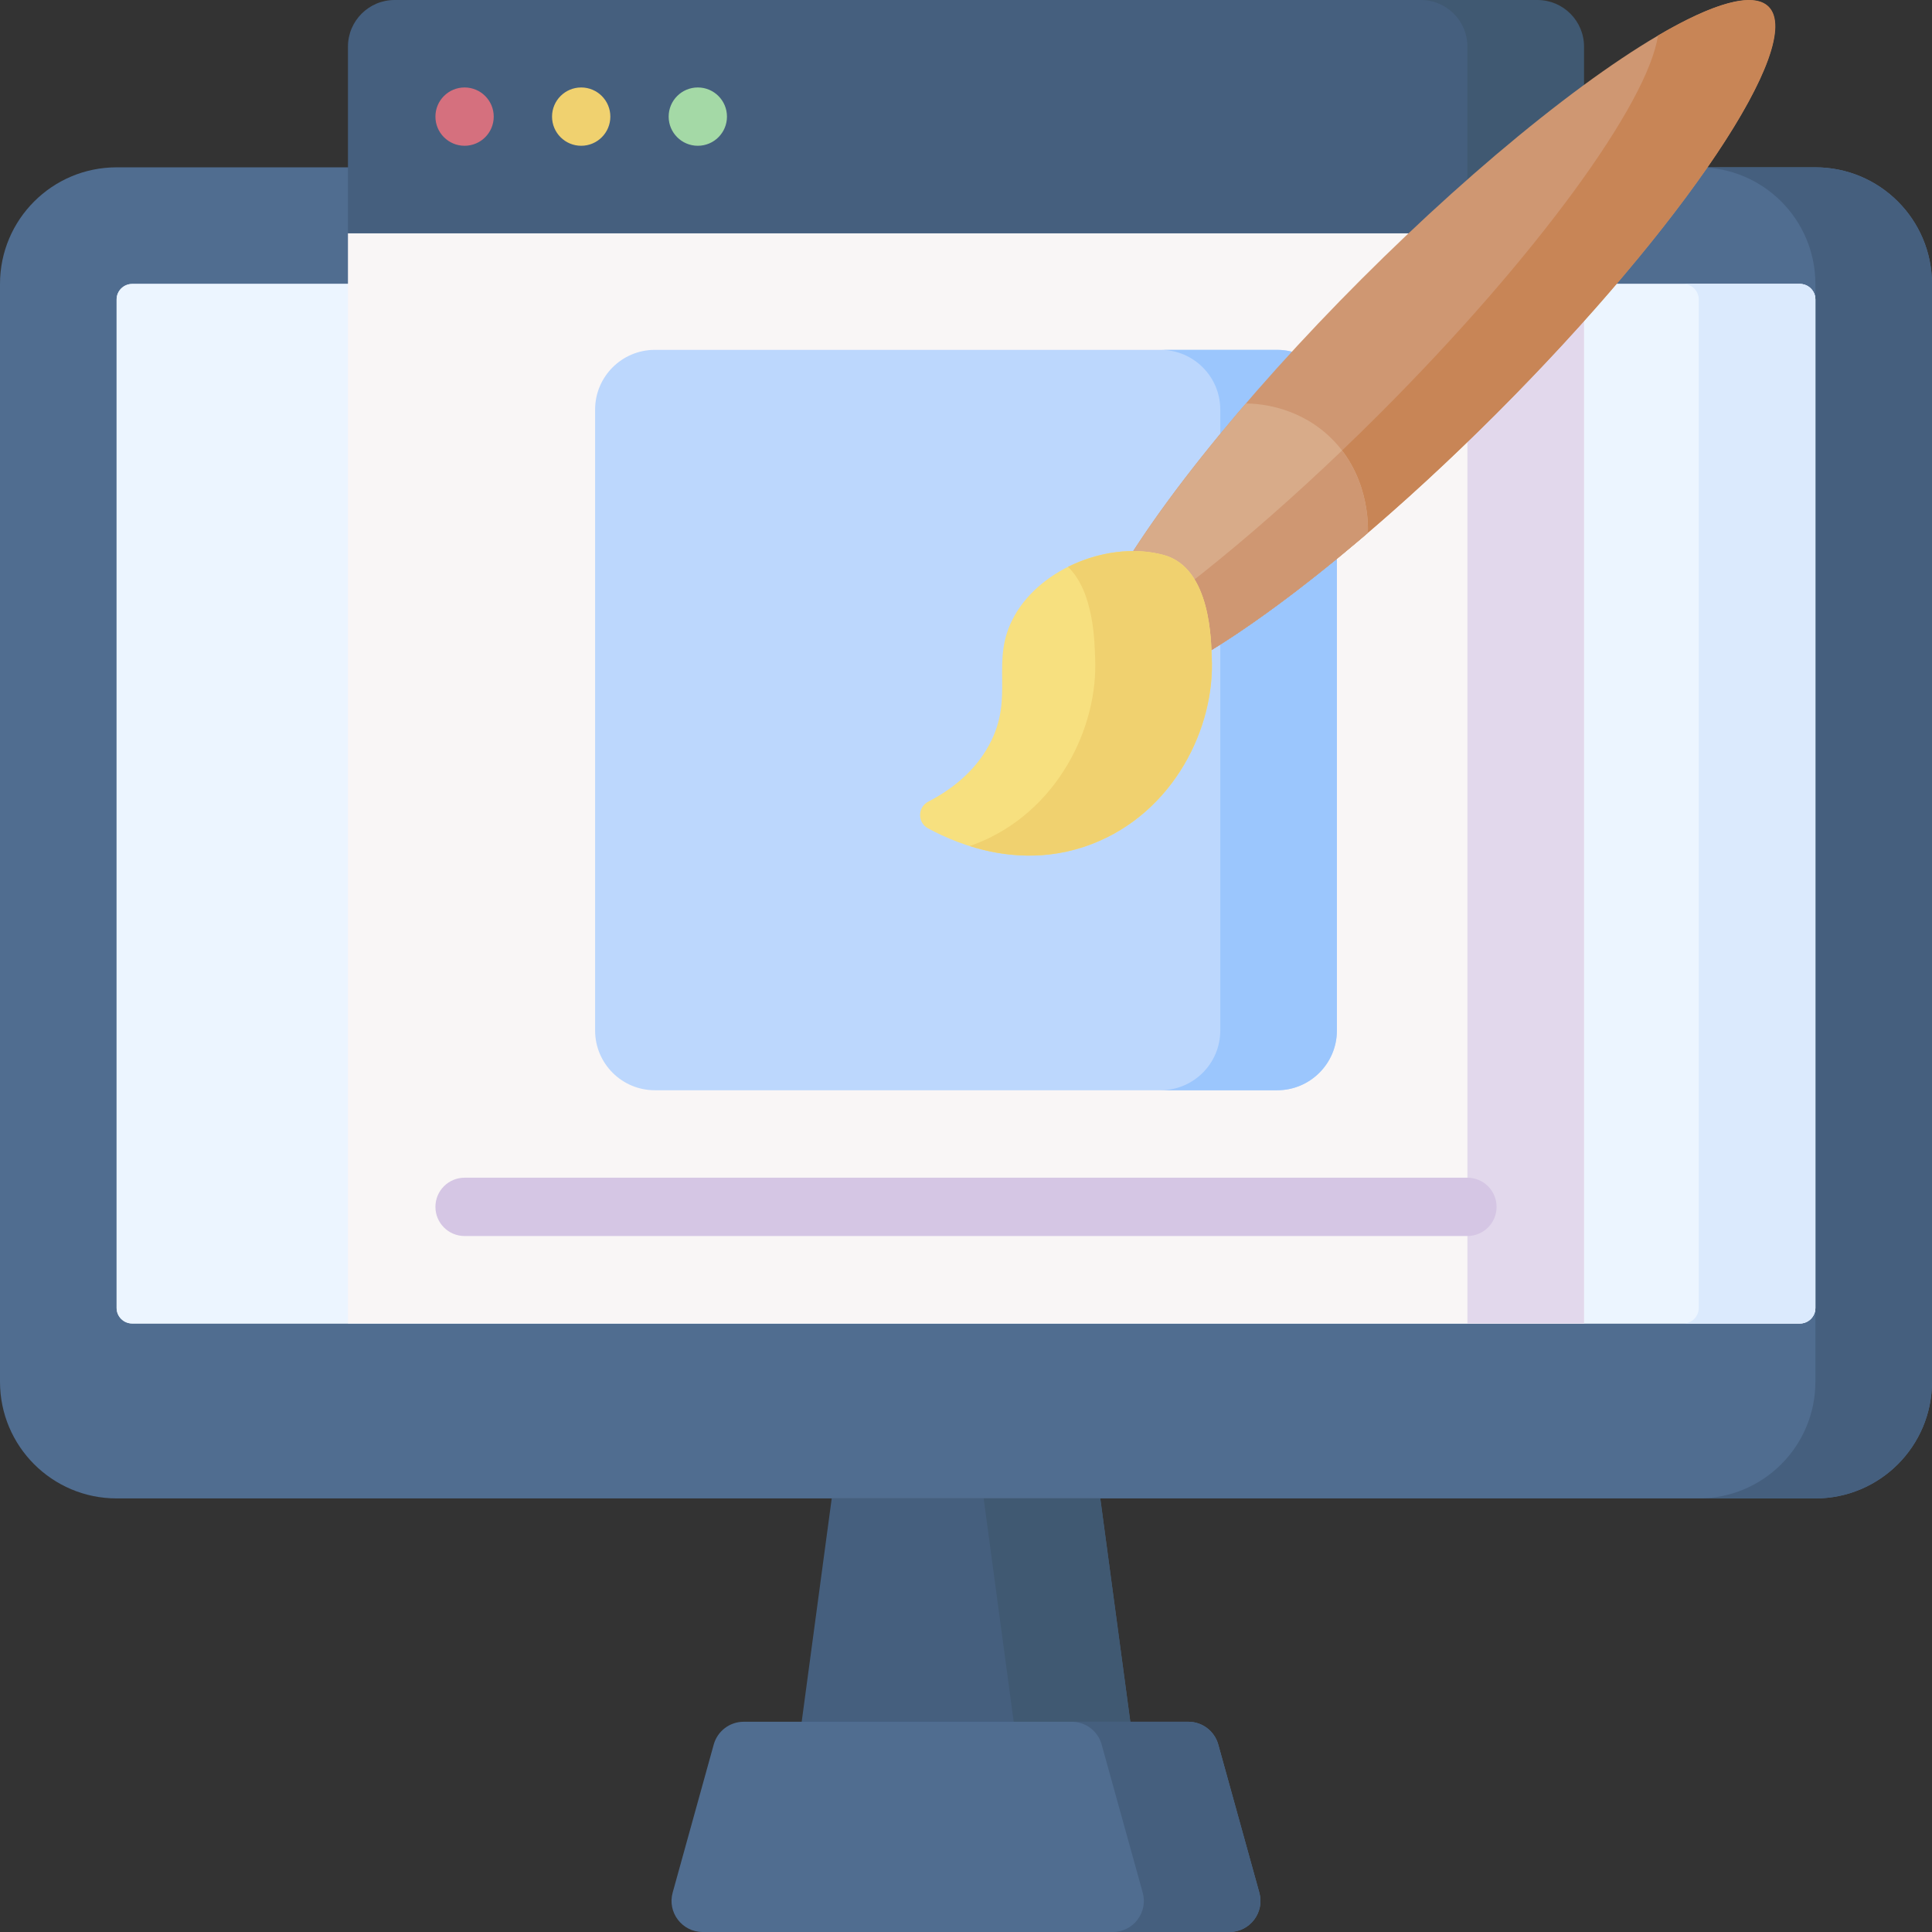 <svg id="Layer_1" enable-background="new 0 0 512 512" height="512" viewBox="0 0 512 512" width="512" xmlns="http://www.w3.org/2000/svg"><rect x="0" y="0" width="512" height="512" fill="#333333" stroke="none"/><g><g><g><path d="m481.095 397.095h-450.19c-17.068 0-30.905-13.836-30.905-30.905v-290.941c0-17.069 13.837-30.905 30.905-30.905h450.189c17.069 0 30.905 13.837 30.905 30.905v290.941c.001 17.069-13.836 30.905-30.904 30.905z" fill="#506d90"/><path d="m481.095 44.344h-30.905c17.069 0 30.905 13.837 30.905 30.905v290.941c0 17.069-13.837 30.905-30.905 30.905h30.905c17.069 0 30.905-13.837 30.905-30.905v-290.941c0-17.068-13.837-30.905-30.905-30.905z" fill="#455f7e"/><path d="m30.905 346.616v-267.246c0-2.276 1.845-4.121 4.121-4.121h441.948c2.276 0 4.121 1.845 4.121 4.121v267.246c0 2.276-1.845 4.121-4.121 4.121h-441.948c-2.276 0-4.121-1.845-4.121-4.121z" fill="#ecf5ff"/><path d="m30.905 346.616v-267.246c0-2.276 1.845-4.121 4.121-4.121h441.948c2.276 0 4.121 1.845 4.121 4.121v267.246c0 2.276-1.845 4.121-4.121 4.121h-441.948c-2.276 0-4.121-1.845-4.121-4.121z" fill="#ecf5ff"/><path d="m476.974 75.249h-30.905c2.276 0 4.121 1.845 4.121 4.121v267.246c0 2.276-1.845 4.121-4.121 4.121h30.905c2.276 0 4.121-1.845 4.121-4.121v-267.246c0-2.276-1.845-4.121-4.121-4.121z" fill="#dbeafd"/><path d="m307.038 512h-102.076l15.453-114.905h71.17z" fill="#455f7e"/><path d="m291.585 397.095h-30.905l15.453 114.905h30.905z" fill="#405972"/><path d="m322.853 462.321 10.881 39.235c1.456 5.251-2.493 10.444-7.942 10.444h-139.585c-5.449 0-9.398-5.193-7.942-10.444l10.881-39.235c.99-3.569 4.238-6.039 7.942-6.039h117.824c3.703 0 6.952 2.471 7.941 6.039z" fill="#506d90"/><path d="m333.735 501.556-10.881-39.235c-.99-3.569-4.238-6.039-7.942-6.039h-30.905c3.703 0 6.952 2.47 7.942 6.039l10.881 39.235c1.456 5.25-2.493 10.444-7.942 10.444h30.905c5.449 0 9.398-5.193 7.942-10.444z" fill="#455f7e"/></g><path d="m92.212 61.811h327.577v288.926h-327.577z" fill="#f9f6f6"/><path d="m388.883 61.811h30.905v288.926h-30.905z" fill="#e2d8ec"/><g><g><path d="m338.452 288.927h-164.904c-8.747 0-15.838-7.091-15.838-15.838v-164.534c0-8.747 7.091-15.838 15.838-15.838h164.904c8.747 0 15.838 7.091 15.838 15.838v164.534c.001 8.747-7.091 15.838-15.838 15.838z" fill="#bcd7fd"/></g></g><path d="m338.452 92.716h-30.905c8.747 0 15.838 7.091 15.838 15.838v164.534c0 8.747-7.091 15.838-15.838 15.838h30.905c8.747 0 15.838-7.091 15.838-15.838v-164.533c0-8.748-7.091-15.839-15.838-15.839z" fill="#9bc6fd"/><g><path d="m388.883 327.558h-265.766c-4.267 0-7.726-3.459-7.726-7.726s3.459-7.726 7.726-7.726h265.766c4.268 0 7.726 3.459 7.726 7.726s-3.458 7.726-7.726 7.726z" fill="#d5c6e4"/></g><path d="m391.974 0h-287.4c-6.827 0-12.362 5.535-12.362 12.362v49.449h327.577l-15.453-49.449c0-6.827-5.535-12.362-12.362-12.362z" fill="#455f7e"/><path d="m407.426 0h-30.905c6.827 0 12.362 5.535 12.362 12.362v49.449h30.905v-49.449c0-6.827-5.534-12.362-12.362-12.362z" fill="#405972"/><g><g><ellipse cx="378.732" cy="91.749" fill="#cf9772" rx="127.249" ry="25.238" transform="matrix(.707 -.707 .707 .707 46.052 294.676)"/><path d="m468.711 1.77c-4.077-4.077-14.731-.936-29.335 7.658-2.636 17.874-32.057 58.519-73.704 100.166-29.139 29.139-57.786 52.29-78.49 64.475-.51 3.453-.025 6.062 1.571 7.658 9.856 9.856 58.131-22.439 107.824-72.133s81.989-97.968 72.134-107.824z" fill="#c88556"/><path d="m351.574 115.005c-8.643-7.636-18.652-8.055-21.405-8.079-31.41 36.514-49.046 67.171-41.416 74.802 7.556 7.556 37.696-9.665 73.743-40.507.082-1.951.435-16.183-10.922-26.216z" fill="#d8ab89"/><path d="m289.619 182.414c9.962 6.096 42.306-15.296 69.787-38.572 1.019-.857 2.041-1.723 3.069-2.603.007-.006.014-.012.021-.018.07-1.681.334-12.461-6.839-21.829-25.6 24.511-50.144 43.888-68.468 54.673-.344 2.516-.586 6.503 2.43 8.349z" fill="#cf9772"/><path d="m308.446 147.096c-14.117-3.877-32.382 3.213-39.6 16.096-6.794 12.127.335 21.239-6.738 34.265-3.941 7.258-10.233 11.941-16.112 14.997-2.857 1.485-2.886 5.529-.057 7.066 8.804 4.783 25.402 11.1 43.461 4.14 21.622-8.334 32.664-30.818 31.717-49.519-.187-3.696-.051-23.58-12.671-27.045z" fill="#f7e07f"/><path d="m321.117 174.141c-.187-3.696-.051-23.58-12.671-27.046-8.064-2.215-17.48-.846-25.419 3.133 7.088 6.765 7.029 20.859 7.184 23.913.947 18.701-10.095 41.186-31.717 49.519-.512.197-1.022.381-1.531.557 8.885 2.806 20.331 4.109 32.437-.557 21.622-8.333 32.664-30.817 31.717-49.519z" fill="#f0d16f"/></g></g></g><g><circle cx="123.117" cy="30.905" fill="#d5707e" r="7.726"/><circle cx="154.022" cy="30.905" fill="#f0d16f" r="7.726"/><circle cx="184.928" cy="30.905" fill="#a4d9a6" r="7.726"/></g></g></svg>